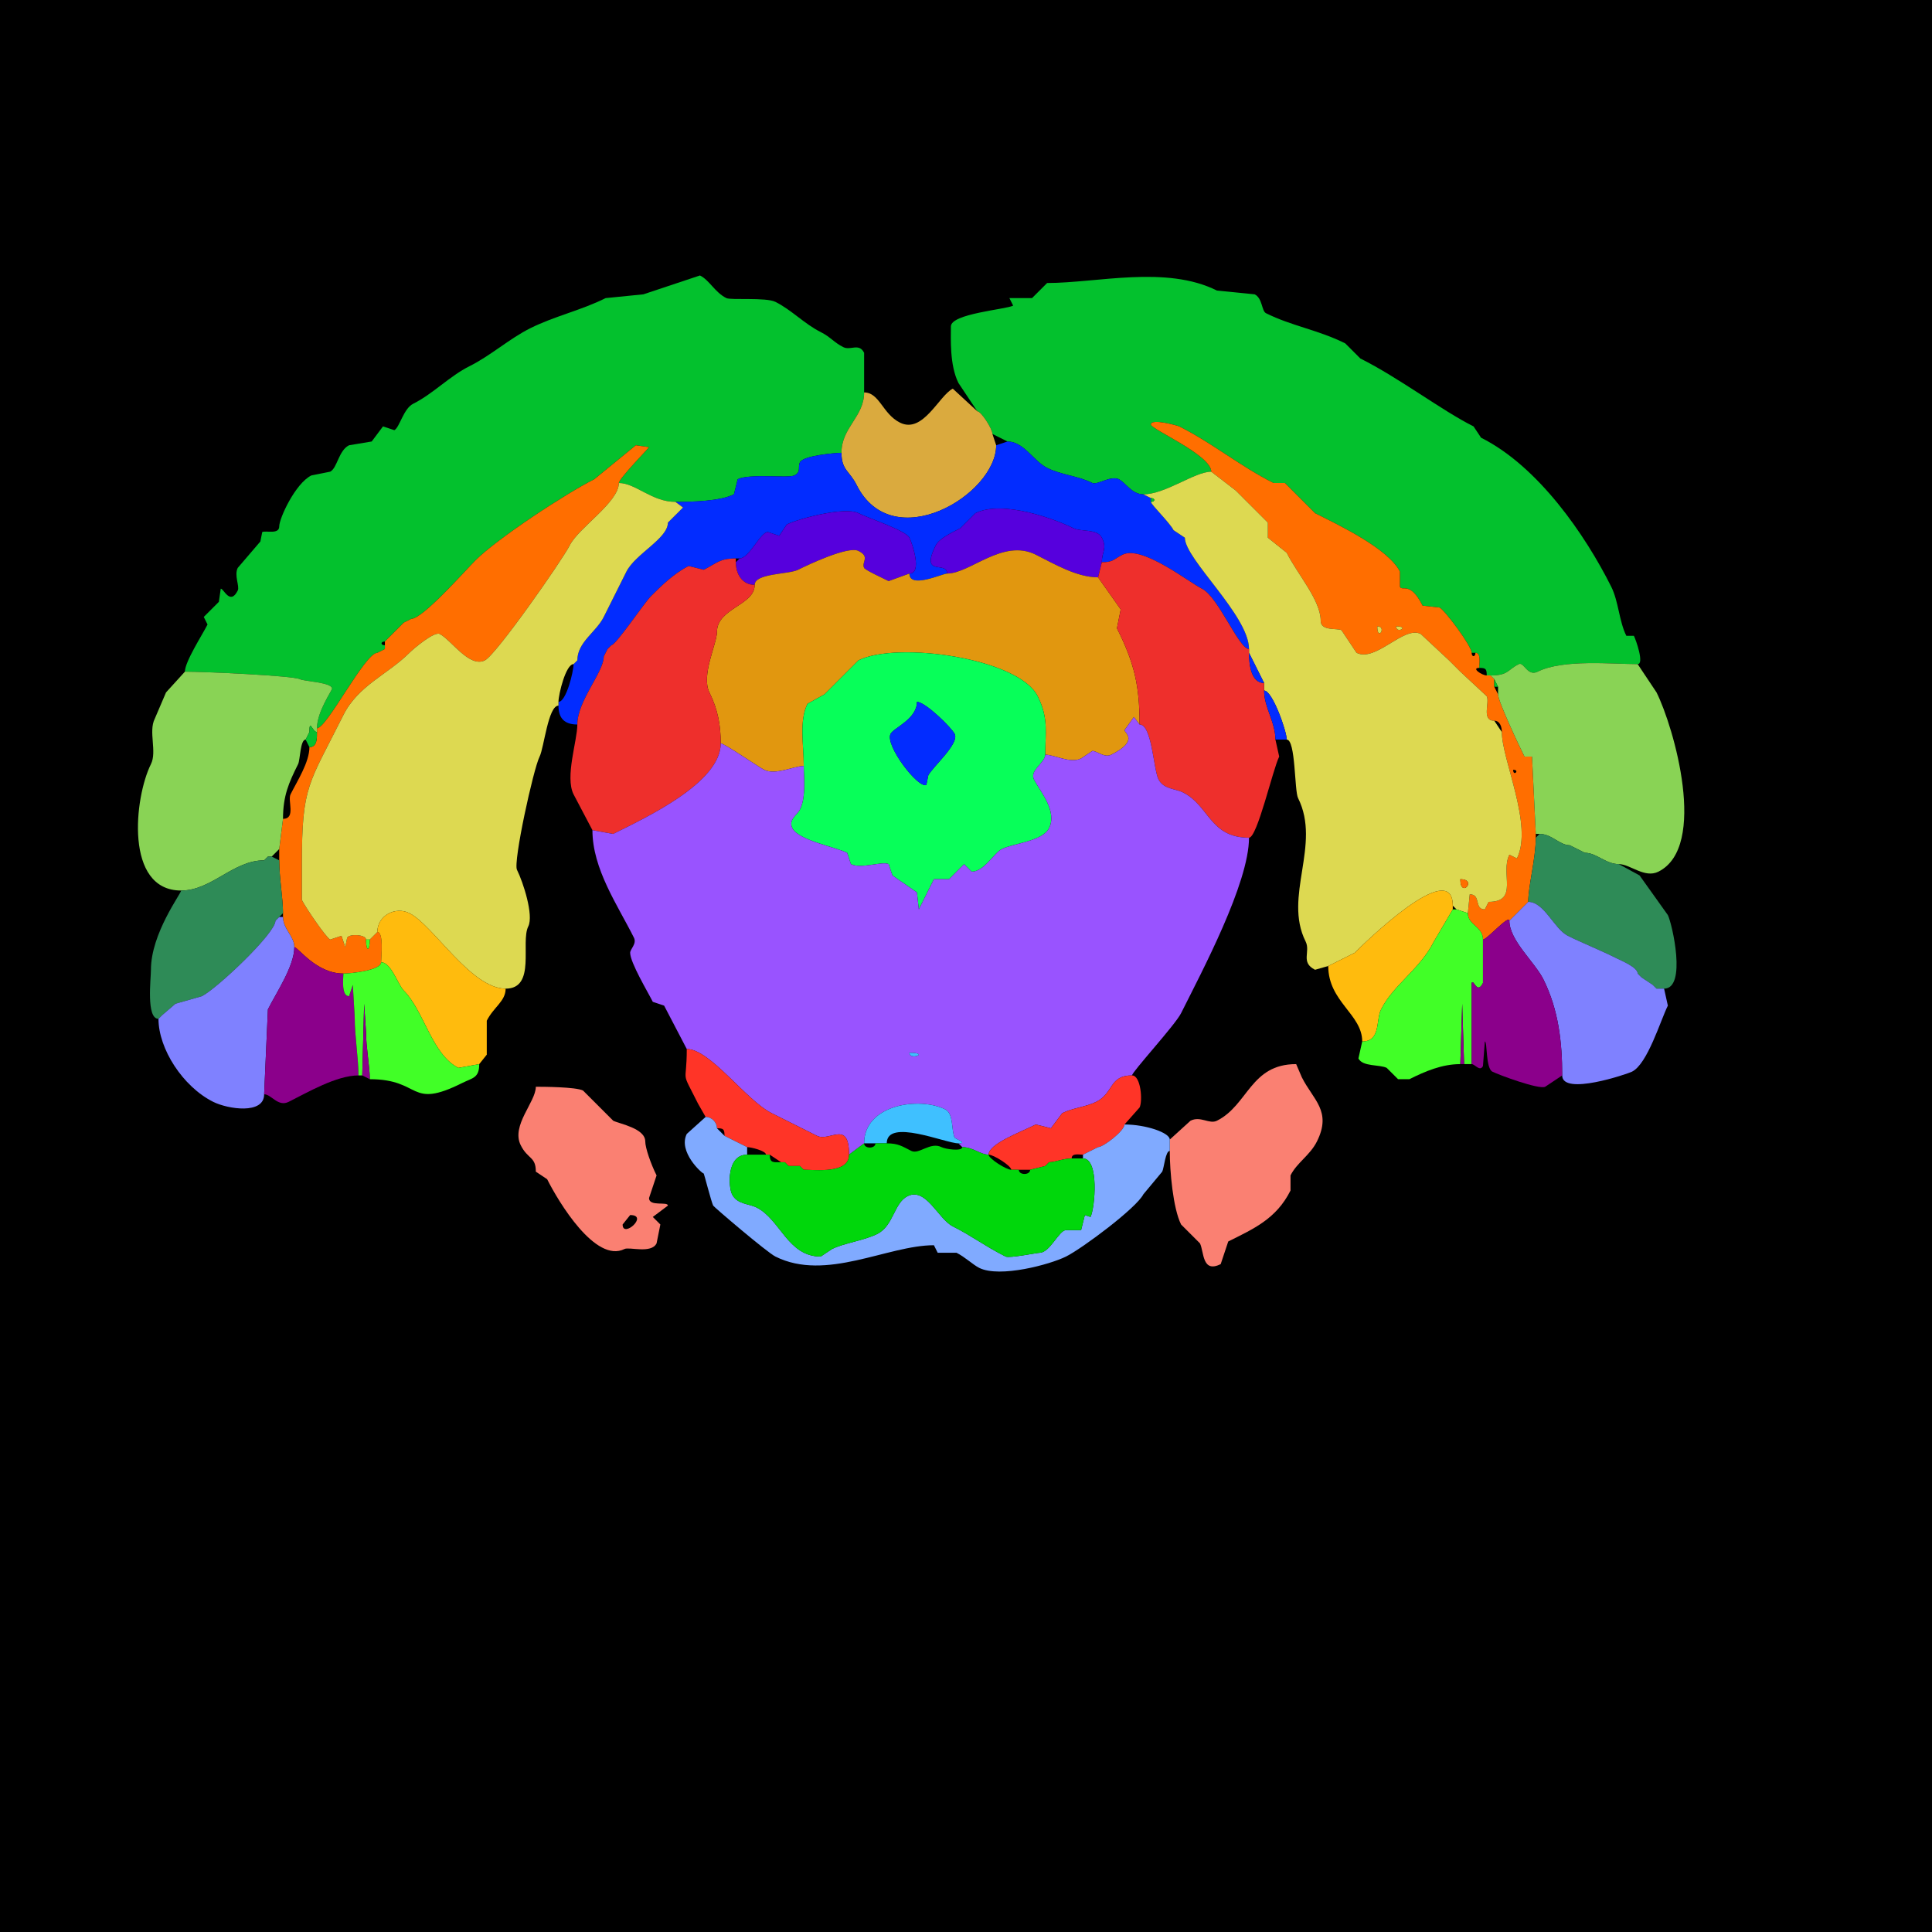 <?xml version="1.0" encoding="UTF-8"?>
<svg xmlns="http://www.w3.org/2000/svg" xmlns:xlink="http://www.w3.org/1999/xlink" width="430px" height="430px" viewBox="0 0 430 430" version="1.1">
<g id="surface1">
<rect x="0" y="0" width="430" height="430" style="fill:rgb(0%,0%,0%);fill-opacity:1;stroke:none;"/>
<path style=" stroke:none;fill-rule:nonzero;fill:rgb(1.176%,75.686%,17.647%);fill-opacity:1;" d="M 41.152 149.492 C 45.309 149.492 65.141 150.359 66.766 151.172 C 67.73 151.652 73.906 151.867 73.906 153.273 C 73.906 153.664 70.547 158.398 70.547 162.09 C 72.762 162.09 81.238 145.293 83.984 145.293 C 83.984 145.293 85.664 144.453 85.664 144.453 C 85.664 144.453 85.664 143.613 85.664 143.613 C 84.668 143.613 84.668 142.773 85.664 142.773 C 85.664 142.773 86.504 141.934 86.504 141.934 C 86.504 141.934 89.863 138.574 89.863 138.574 C 89.863 138.574 91.543 137.734 91.543 137.734 C 94.09 137.734 103.469 127.066 105.82 124.719 C 110.727 119.812 125.949 109.824 132.273 106.66 C 132.273 106.66 141.516 99.102 141.516 99.102 C 141.516 99.102 144.453 99.523 144.453 99.523 C 144.453 99.668 137.734 106.535 137.734 107.5 C 141.445 107.5 145.074 111.699 150.332 111.699 C 153.926 111.699 160.227 111.582 163.352 110.02 C 163.352 110.02 164.188 106.66 164.188 106.66 C 166.816 105.348 175.477 106.477 176.789 105.82 C 178.398 105.016 177.492 103.988 178.047 102.883 C 178.785 101.402 185.93 100.781 187.285 100.781 C 187.285 95.117 192.324 92.785 192.324 87.344 C 192.324 85.992 192.332 78.539 192.324 78.523 C 191.188 76.254 189.312 78.07 187.703 77.266 C 185.605 76.215 184.836 74.992 182.664 73.906 C 179.027 72.086 176.18 68.984 172.586 67.188 C 170.477 66.133 162.652 66.84 161.672 66.348 C 159.082 65.055 157.941 62.383 155.789 61.309 C 155.789 61.309 143.195 65.508 143.195 65.508 C 143.195 65.508 134.797 66.348 134.797 66.348 C 129.352 69.07 123.402 70.363 118 73.066 C 113.383 75.375 109.262 79.113 104.562 81.465 C 99.996 83.746 96.426 87.633 91.961 89.863 C 89.789 90.949 88.938 95.156 87.766 95.742 C 87.766 95.742 85.242 94.902 85.242 94.902 C 85.242 94.902 82.727 98.262 82.727 98.262 C 82.727 98.262 77.688 99.102 77.688 99.102 C 75.344 100.273 75.074 104.188 73.484 104.98 C 73.484 104.98 69.289 105.82 69.289 105.82 C 65.723 107.602 62.148 115.355 62.148 117.156 C 62.148 119.031 59.16 118.023 58.367 118.418 C 58.367 118.418 57.949 120.516 57.949 120.516 C 57.949 120.516 52.91 126.398 52.91 126.398 C 52.07 128.078 53.383 130.488 52.91 131.438 C 51.219 134.816 49.805 131.016 49.133 131.016 C 49.133 131.016 48.711 133.953 48.711 133.953 C 48.711 133.953 45.352 137.312 45.352 137.312 C 45.352 137.312 46.191 138.992 46.191 138.992 C 45.09 141.195 41.152 147.258 41.152 149.492 Z M 41.152 149.492 "/>
<path style=" stroke:none;fill-rule:nonzero;fill:rgb(1.176%,75.686%,17.647%);fill-opacity:1;" d="M 330.898 150.332 L 331.738 150.332 C 335.75 150.332 335.441 149.109 338.039 147.812 C 339.164 147.25 339.945 150.637 342.234 149.492 C 347.887 146.668 358.891 147.812 364.492 147.812 C 365.988 147.812 364.141 142.488 363.652 141.516 C 363.652 141.516 361.973 141.516 361.973 141.516 C 360.344 138.258 360.25 133.871 358.613 130.594 C 352.824 119.02 342.328 103.766 329.641 97.422 C 329.641 97.422 327.961 94.902 327.961 94.902 C 320.918 91.383 311.367 84.086 302.766 79.785 C 302.766 79.785 299.406 76.426 299.406 76.426 C 293.398 73.422 287.473 72.559 281.766 69.707 C 280.77 69.207 281.02 66.395 279.25 65.508 C 279.25 65.508 270.852 64.668 270.852 64.668 C 259.508 58.996 244.168 62.988 233.055 62.988 C 233.055 62.988 229.695 66.348 229.695 66.348 C 229.695 66.348 224.656 66.348 224.656 66.348 C 224.656 66.348 225.5 68.027 225.5 68.027 C 223.789 68.883 211.641 69.809 211.641 72.648 C 211.641 75.324 211.324 81.25 213.32 85.242 C 213.32 85.242 217.52 91.543 217.52 91.543 C 218.383 91.543 220.879 95.461 220.879 96.582 C 220.879 96.582 224.238 98.262 224.238 98.262 C 227.859 98.262 230.027 102.625 233.055 104.141 C 236.152 105.688 239.961 105.914 243.133 107.5 C 244.152 108.012 247.246 105.777 249.016 106.66 C 250.523 107.414 251.902 110.02 254.473 110.02 C 259.367 110.02 265.895 104.98 269.59 104.98 C 269.59 101.266 256.152 95.531 256.152 94.484 C 256.152 93.043 262.109 94.73 262.453 94.902 C 269.699 98.527 276.156 103.855 283.445 107.5 C 283.445 107.5 285.969 107.5 285.969 107.5 C 285.969 107.5 292.688 114.219 292.688 114.219 C 297.816 116.785 309.016 122.105 311.582 127.234 C 311.582 127.234 311.582 130.594 311.582 130.594 C 312.137 131.707 313.859 129.273 316.621 134.797 C 316.621 134.797 320.398 135.215 320.398 135.215 C 321.586 135.809 327.539 143.781 327.539 145.293 C 327.539 145.293 328.379 145.293 328.379 145.293 C 329.703 145.293 329.219 147.691 329.219 148.652 C 330.688 148.652 330.898 148.863 330.898 150.332 Z M 330.898 150.332 "/>
<path style=" stroke:none;fill-rule:nonzero;fill:rgb(85.49%,66.667%,24.314%);fill-opacity:1;" d="M 221.719 99.102 C 221.719 110.121 198.656 123.941 190.645 107.922 C 189.09 104.812 187.285 104.652 187.285 100.781 C 187.285 95.117 192.324 92.785 192.324 87.344 C 195.75 87.344 196.414 92.117 200.305 94.062 C 205.426 96.625 209 88.035 212.062 86.504 C 212.062 86.504 217.52 91.543 217.52 91.543 C 218.383 91.543 220.879 95.461 220.879 96.582 C 220.879 96.582 221.719 99.102 221.719 99.102 Z M 221.719 99.102 "/>
<path style=" stroke:none;fill-rule:evenodd;fill:rgb(100%,43.137%,0%);fill-opacity:1;" d="M 336.777 171.328 C 336.777 172.949 338.398 171.328 336.777 171.328 M 310.742 139.414 C 310.742 141.172 313.887 139.414 310.742 139.414 M 306.543 139.414 C 306.543 142.887 308.734 139.414 306.543 139.414 M 335.938 204.922 C 335.938 203.445 330.922 209.121 330.059 209.121 C 330.059 206.176 326.699 205.906 326.699 203.242 C 326.699 203.242 327.117 199.043 327.117 199.043 C 329.73 199.043 328 202.402 330.477 202.402 C 330.477 202.402 331.32 200.723 331.32 200.723 C 338.133 200.723 333.852 194.395 335.938 190.227 C 335.938 190.227 337.617 191.062 337.617 191.062 C 341.285 183.73 334.258 169.094 334.258 162.93 C 334.258 161.891 333.902 160.41 332.578 160.41 C 329.66 160.41 331.602 156.359 330.898 154.953 C 330.898 154.953 325.02 149.492 325.02 149.492 C 325.02 149.492 322.5 146.973 322.5 146.973 C 322.5 146.973 316.203 141.094 316.203 141.094 C 312.418 139.203 306.223 147.441 301.922 145.293 C 301.922 145.293 298.562 140.254 298.562 140.254 C 297.559 139.75 293.945 140.512 293.945 138.156 C 293.945 133.602 288.754 127.773 286.387 123.039 C 286.387 123.039 282.188 119.68 282.188 119.68 C 282.188 119.68 282.188 116.32 282.188 116.32 C 282.188 116.32 275.047 109.18 275.047 109.18 C 275.047 109.18 269.59 104.98 269.59 104.98 C 269.59 101.266 256.152 95.531 256.152 94.484 C 256.152 93.043 262.109 94.73 262.453 94.902 C 269.699 98.527 276.156 103.855 283.445 107.5 C 283.445 107.5 285.969 107.5 285.969 107.5 C 285.969 107.5 292.688 114.219 292.688 114.219 C 297.816 116.785 309.016 122.105 311.582 127.234 C 311.582 127.234 311.582 130.594 311.582 130.594 C 312.137 131.707 313.859 129.273 316.621 134.797 C 316.621 134.797 320.398 135.215 320.398 135.215 C 321.586 135.809 327.539 143.781 327.539 145.293 C 327.539 146.289 328.379 146.289 328.379 145.293 C 329.703 145.293 329.219 147.691 329.219 148.652 C 327.367 148.652 329.844 150.332 330.898 150.332 C 330.898 150.332 331.738 150.332 331.738 150.332 C 331.738 150.332 332.578 151.172 332.578 151.172 C 332.578 151.172 332.578 152.852 332.578 152.852 C 332.578 152.852 333.418 154.531 333.418 154.531 C 333.418 156.145 338.277 166.352 339.297 168.391 C 339.297 168.391 340.977 168.391 340.977 168.391 C 340.977 168.391 341.816 185.605 341.816 185.605 C 341.816 185.605 341.816 186.445 341.816 186.445 C 341.816 191.062 340.137 197.191 340.137 200.723 C 340.137 200.723 335.938 204.922 335.938 204.922 Z M 335.938 204.922 "/>
<path style=" stroke:none;fill-rule:nonzero;fill:rgb(0.784%,17.255%,100%);fill-opacity:1;" d="M 124.297 157.051 C 124.297 159.891 125.656 161.25 128.496 161.25 C 128.496 155.977 134.375 149.609 134.375 146.133 C 134.375 146.133 135.215 144.453 135.215 144.453 C 135.215 144.453 136.055 143.613 136.055 143.613 C 137.059 143.613 143.367 134.199 144.875 132.695 C 147.102 130.465 150.02 127.602 153.273 125.977 C 153.273 125.977 156.633 126.816 156.633 126.816 C 159.582 125.34 160.105 124.297 163.77 124.297 C 163.77 124.297 164.609 124.297 164.609 124.297 C 166.742 124.297 169.242 118.418 170.906 118.418 C 170.906 118.418 173.43 119.258 173.43 119.258 C 173.43 119.258 175.109 116.738 175.109 116.738 C 177.672 115.457 188.004 112.688 191.062 114.219 C 193.383 115.379 201.594 118.059 202.402 119.68 C 203.062 121 205.305 127.656 202.402 127.656 C 202.402 131.141 209.762 127.656 210.801 127.656 C 210.801 124.73 204.695 128.531 208.281 121.359 C 209.062 119.797 212.227 118.336 213.742 117.578 C 213.742 117.578 217.102 114.219 217.102 114.219 C 223.207 111.164 235.07 115.645 238.938 117.578 C 240.578 118.398 244.215 117.641 245.234 119.68 C 246.465 122.137 245.234 122.719 245.234 125.137 C 247.809 125.137 247.77 124.5 249.852 123.457 C 254.164 121.301 264.527 129.535 267.492 131.016 C 271.215 132.879 275.715 144.453 277.988 144.453 C 277.988 137 263.711 124.469 263.711 119.68 C 263.711 119.68 261.191 118 261.191 118 C 260.363 116.344 256.152 112.273 256.152 111.699 C 256.152 111.699 256.152 110.859 256.152 110.859 C 256.152 110.859 254.473 110.02 254.473 110.02 C 251.902 110.02 250.523 107.414 249.016 106.66 C 247.246 105.777 244.152 108.012 243.133 107.5 C 239.961 105.914 236.152 105.688 233.055 104.141 C 230.027 102.625 227.859 98.262 224.238 98.262 C 224.238 98.262 221.719 99.102 221.719 99.102 C 221.719 110.121 198.656 123.941 190.645 107.922 C 189.09 104.812 187.285 104.652 187.285 100.781 C 185.93 100.781 178.785 101.402 178.047 102.883 C 177.492 103.988 178.398 105.016 176.789 105.82 C 175.477 106.477 166.816 105.348 164.188 106.66 C 164.188 106.66 163.352 110.02 163.352 110.02 C 160.227 111.582 153.926 111.699 150.332 111.699 C 150.332 111.699 152.012 112.961 152.012 112.961 C 152.012 112.961 148.652 116.32 148.652 116.32 C 148.652 119.883 141.402 123.262 139.414 127.234 C 139.414 127.234 134.375 137.312 134.375 137.312 C 132.676 140.711 128.496 142.906 128.496 146.973 C 128.496 146.973 127.656 147.812 127.656 147.812 C 127.656 149.445 126.031 156.211 124.297 156.211 C 124.297 156.211 124.297 157.051 124.297 157.051 Z M 124.297 157.051 "/>
<path style=" stroke:none;fill-rule:nonzero;fill:rgb(100%,43.137%,0%);fill-opacity:1;" d="M 84.824 214.16 C 84.824 215.973 78.043 216.68 76.426 216.68 C 70.363 216.68 66.348 210.801 65.508 210.801 C 65.508 208.371 62.988 206.785 62.988 204.082 C 62.988 204.082 62.988 203.242 62.988 203.242 C 62.988 199.926 62.148 195.355 62.148 191.484 C 62.148 191.484 62.148 188.965 62.148 188.965 C 62.148 188.965 62.988 182.246 62.988 182.246 C 65.906 182.246 63.965 178.195 64.668 176.789 C 66.125 173.875 68.867 169.648 68.867 166.289 C 70.637 166.289 70.547 164.16 70.547 162.93 C 70.547 162.93 70.547 162.09 70.547 162.09 C 72.762 162.09 81.238 145.293 83.984 145.293 C 83.984 145.293 85.664 144.453 85.664 144.453 C 85.664 144.453 85.664 143.613 85.664 143.613 C 85.664 143.613 85.664 142.773 85.664 142.773 C 85.664 142.773 86.504 141.934 86.504 141.934 C 86.504 141.934 89.863 138.574 89.863 138.574 C 89.863 138.574 91.543 137.734 91.543 137.734 C 94.09 137.734 103.469 127.066 105.82 124.719 C 110.727 119.812 125.949 109.824 132.273 106.66 C 132.273 106.66 141.516 99.102 141.516 99.102 C 141.516 99.102 144.453 99.523 144.453 99.523 C 144.453 99.668 137.734 106.535 137.734 107.5 C 137.734 111.781 128.758 117.473 126.816 121.359 C 125.234 124.523 110.461 145.703 107.922 146.973 C 104.445 148.711 100.398 142.371 97.844 141.094 C 96.652 140.5 92.066 144.352 91.125 145.293 C 86.301 150.117 79.73 152.539 76.426 159.148 C 68.637 174.727 67.188 174.773 67.188 192.324 C 67.188 192.324 67.188 200.305 67.188 200.305 C 68.113 202.152 72.602 208.68 73.484 209.121 C 73.484 209.121 76.008 208.281 76.008 208.281 C 76.008 208.281 76.844 210.801 76.844 210.801 C 76.844 210.801 77.266 208.703 77.266 208.703 C 77.723 207.789 81.465 207.969 81.465 209.121 C 81.465 211.848 82.305 211.848 82.305 209.121 C 82.305 209.121 83.984 207.441 83.984 207.441 C 85.441 207.441 84.824 212.91 84.824 214.16 Z M 84.824 214.16 "/>
<path style=" stroke:none;fill-rule:evenodd;fill:rgb(86.667%,85.098%,31.765%);fill-opacity:1;" d="M 325.02 195.684 C 325.02 200.105 328.93 195.684 325.02 195.684 M 324.18 202.402 L 326.699 203.242 C 326.699 203.242 327.117 199.043 327.117 199.043 C 329.73 199.043 328 202.402 330.477 202.402 C 330.477 202.402 331.32 200.723 331.32 200.723 C 338.133 200.723 333.852 194.395 335.938 190.227 C 335.938 190.227 337.617 191.062 337.617 191.062 C 341.285 183.73 334.258 169.094 334.258 162.93 C 334.258 162.93 332.578 160.41 332.578 160.41 C 329.66 160.41 331.602 156.359 330.898 154.953 C 330.898 154.953 325.02 149.492 325.02 149.492 C 325.02 149.492 322.5 146.973 322.5 146.973 C 322.5 146.973 316.203 141.094 316.203 141.094 C 312.418 139.203 306.223 147.441 301.922 145.293 C 301.922 145.293 298.562 140.254 298.562 140.254 C 297.559 139.75 293.945 140.512 293.945 138.156 C 293.945 133.602 288.754 127.773 286.387 123.039 C 286.387 123.039 282.188 119.68 282.188 119.68 C 282.188 119.68 282.188 116.32 282.188 116.32 C 282.188 116.32 275.047 109.18 275.047 109.18 C 275.047 109.18 269.59 104.98 269.59 104.98 C 265.895 104.98 259.367 110.02 254.473 110.02 C 254.473 110.02 256.152 110.859 256.152 110.859 C 257.148 110.859 257.148 111.699 256.152 111.699 C 256.152 112.273 260.363 116.344 261.191 118 C 261.191 118 263.711 119.68 263.711 119.68 C 263.711 124.469 277.988 137 277.988 144.453 C 277.988 144.453 277.988 145.293 277.988 145.293 C 277.988 145.293 281.348 152.012 281.348 152.012 C 281.348 152.012 281.348 153.691 281.348 153.691 C 283.219 153.691 286.387 162.785 286.387 164.609 C 288.387 164.609 288.078 175.973 288.906 177.625 C 294.125 188.062 285.562 199.492 290.586 209.539 C 291.738 211.844 289.375 214.184 292.688 215.84 C 292.688 215.84 295.625 215 295.625 215 C 295.625 215 301.504 212.062 301.504 212.062 C 303.281 210.285 323.34 190.512 323.34 201.562 C 323.34 201.562 324.18 202.402 324.18 202.402 Z M 324.18 202.402 "/>
<path style=" stroke:none;fill-rule:nonzero;fill:rgb(86.667%,85.098%,31.765%);fill-opacity:1;" d="M 81.465 209.121 L 82.305 209.121 C 82.305 209.121 83.984 207.441 83.984 207.441 C 83.984 203.762 88.008 201.684 91.125 203.242 C 96.438 205.898 104.793 220.039 112.539 220.039 C 119.383 220.039 115.801 209.738 117.578 206.18 C 118.812 203.715 116.457 196.383 115.059 193.586 C 114.188 191.844 118.695 171.195 120.098 168.391 C 121.086 166.414 122.004 157.051 124.297 157.051 C 124.297 157.051 124.297 156.211 124.297 156.211 C 124.297 154.578 125.922 147.812 127.656 147.812 C 127.656 147.812 128.496 146.973 128.496 146.973 C 128.496 142.906 132.676 140.711 134.375 137.312 C 134.375 137.312 139.414 127.234 139.414 127.234 C 141.402 123.262 148.652 119.883 148.652 116.32 C 148.652 116.32 152.012 112.961 152.012 112.961 C 152.012 112.961 150.332 111.699 150.332 111.699 C 145.074 111.699 141.445 107.5 137.734 107.5 C 137.734 111.781 128.758 117.473 126.816 121.359 C 125.234 124.523 110.461 145.703 107.922 146.973 C 104.445 148.711 100.398 142.371 97.844 141.094 C 96.652 140.5 92.066 144.352 91.125 145.293 C 86.301 150.117 79.73 152.539 76.426 159.148 C 68.637 174.727 67.188 174.773 67.188 192.324 C 67.188 192.324 67.188 200.305 67.188 200.305 C 68.113 202.152 72.602 208.68 73.484 209.121 C 73.484 209.121 76.008 208.281 76.008 208.281 C 76.008 208.281 76.844 210.801 76.844 210.801 C 76.844 210.801 77.266 208.703 77.266 208.703 C 77.723 207.789 81.465 207.969 81.465 209.121 Z M 81.465 209.121 "/>
<path style=" stroke:none;fill-rule:nonzero;fill:rgb(1.176%,75.686%,17.647%);fill-opacity:1;" d="M 256.152 110.859 C 257.148 110.859 257.148 111.699 256.152 111.699 C 256.152 111.699 256.152 110.859 256.152 110.859 Z M 256.152 110.859 "/>
<path style=" stroke:none;fill-rule:nonzero;fill:rgb(33.725%,0%,86.667%);fill-opacity:1;" d="M 202.402 127.656 L 197.781 129.336 C 196.645 128.766 192.574 126.895 192.324 126.398 C 191.664 125.082 193.762 123.965 191.062 122.617 C 188.762 121.465 179.746 125.758 177.625 126.816 C 175.539 127.859 167.969 127.57 167.969 130.176 C 165.18 130.176 163.77 127.734 163.77 125.137 C 163.77 125.137 164.609 124.297 164.609 124.297 C 166.742 124.297 169.242 118.418 170.906 118.418 C 170.906 118.418 173.43 119.258 173.43 119.258 C 173.43 119.258 175.109 116.738 175.109 116.738 C 177.672 115.457 188.004 112.688 191.062 114.219 C 193.383 115.379 201.594 118.059 202.402 119.68 C 203.062 121 205.305 127.656 202.402 127.656 Z M 202.402 127.656 "/>
<path style=" stroke:none;fill-rule:nonzero;fill:rgb(33.725%,0%,86.667%);fill-opacity:1;" d="M 210.801 127.656 C 215.941 127.656 223.199 119.789 230.539 123.457 C 234.562 125.469 239.617 128.496 244.395 128.496 C 244.395 128.496 245.234 125.137 245.234 125.137 C 245.234 122.719 246.465 122.137 245.234 119.68 C 244.215 117.641 240.578 118.398 238.938 117.578 C 235.07 115.645 223.207 111.164 217.102 114.219 C 217.102 114.219 213.742 117.578 213.742 117.578 C 212.227 118.336 209.062 119.797 208.281 121.359 C 204.695 128.531 210.801 124.73 210.801 127.656 Z M 210.801 127.656 "/>
<path style=" stroke:none;fill-rule:nonzero;fill:rgb(88.235%,59.216%,5.882%);fill-opacity:1;" d="M 232.637 167.969 C 232.637 163.203 233.445 159.93 230.957 154.953 C 226.711 146.461 199.664 142.672 191.062 146.973 L 183.508 154.531 L 179.727 156.633 C 177.832 160.418 178.887 165.727 178.887 170.488 C 176.688 170.488 172.613 172.602 170.07 171.328 C 168.754 170.672 161.238 165.449 160.41 165.449 C 160.41 161.566 159.824 157.98 157.891 154.109 C 155.992 150.316 159.57 143.246 159.57 140.672 C 159.57 135.336 167.969 134.754 167.969 130.176 C 167.969 127.57 175.539 127.859 177.625 126.816 C 179.746 125.758 188.762 121.465 191.062 122.617 C 193.762 123.965 191.664 125.082 192.324 126.398 C 192.574 126.895 196.645 128.766 197.781 129.336 C 197.781 129.336 202.402 127.656 202.402 127.656 C 202.402 131.141 209.762 127.656 210.801 127.656 C 215.941 127.656 223.199 119.789 230.539 123.457 C 234.562 125.469 239.617 128.496 244.395 128.496 C 244.395 128.496 249.434 135.633 249.434 135.633 C 249.434 135.633 248.594 139.836 248.594 139.836 C 252.484 147.613 253.633 152.59 253.633 161.25 C 253.633 161.25 252.375 159.57 252.375 159.57 C 252.375 159.57 250.273 162.508 250.273 162.508 C 250.273 163.078 253.613 164.828 247.336 167.969 C 245.801 168.734 244.129 167.129 243.133 167.129 C 243.133 167.129 240.617 168.809 240.617 168.809 C 238.246 169.992 234.672 167.969 232.637 167.969 Z M 232.637 167.969 "/>
<path style=" stroke:none;fill-rule:nonzero;fill:rgb(93.333%,18.431%,17.255%);fill-opacity:1;" d="M 283.867 164.609 L 284.707 168.391 C 283.266 171.273 279.836 186.445 277.988 186.445 C 269.266 186.445 269.129 179.285 263.289 176.367 C 261.551 175.496 258.961 175.68 257.832 173.43 C 256.715 171.191 256.398 161.25 253.633 161.25 C 253.633 152.59 252.484 147.613 248.594 139.836 C 248.594 139.836 249.434 135.633 249.434 135.633 C 249.434 135.633 244.395 128.496 244.395 128.496 C 244.395 128.496 245.234 125.137 245.234 125.137 C 247.809 125.137 247.77 124.5 249.852 123.457 C 254.164 121.301 264.527 129.535 267.492 131.016 C 271.215 132.879 275.715 144.453 277.988 144.453 C 277.988 144.453 277.988 145.293 277.988 145.293 C 277.988 147.715 278.379 152.012 281.348 152.012 C 281.348 152.012 281.348 153.691 281.348 153.691 C 281.348 157.465 283.867 160.66 283.867 164.609 Z M 283.867 164.609 "/>
<path style=" stroke:none;fill-rule:nonzero;fill:rgb(93.333%,18.431%,17.255%);fill-opacity:1;" d="M 160.41 165.449 C 160.41 174.254 143.66 182.012 136.477 185.605 L 131.855 184.766 C 131.855 184.766 127.656 176.789 127.656 176.789 C 125.707 172.887 128.496 164.883 128.496 161.25 C 128.496 155.977 134.375 149.609 134.375 146.133 C 134.375 146.133 135.215 144.453 135.215 144.453 C 135.215 144.453 136.055 143.613 136.055 143.613 C 137.059 143.613 143.367 134.199 144.875 132.695 C 147.102 130.465 150.02 127.602 153.273 125.977 C 153.273 125.977 156.633 126.816 156.633 126.816 C 159.582 125.34 160.105 124.297 163.77 124.297 C 163.77 124.297 163.77 125.137 163.77 125.137 C 163.77 127.734 165.18 130.176 167.969 130.176 C 167.969 134.754 159.57 135.336 159.57 140.672 C 159.57 143.246 155.992 150.316 157.891 154.109 C 159.824 157.98 160.41 161.566 160.41 165.449 Z M 160.41 165.449 "/>
<path style=" stroke:none;fill-rule:nonzero;fill:rgb(86.667%,85.098%,31.765%);fill-opacity:1;" d="M 306.543 139.414 C 306.543 142.887 308.734 139.414 306.543 139.414 Z M 306.543 139.414 "/>
<path style=" stroke:none;fill-rule:nonzero;fill:rgb(86.667%,85.098%,31.765%);fill-opacity:1;" d="M 310.742 139.414 C 310.742 141.172 313.887 139.414 310.742 139.414 Z M 310.742 139.414 "/>
<path style=" stroke:none;fill-rule:evenodd;fill:rgb(2.745%,100%,34.902%);fill-opacity:1;" d="M 204.082 156.211 C 204.082 160.074 198.887 161.98 198.203 163.352 C 196.941 165.875 204.363 175.598 206.18 174.688 L 206.602 172.586 C 207.535 170.719 213.566 165.52 212.48 163.352 C 211.777 161.945 205.957 156.211 204.082 156.211 M 232.637 167.969 C 232.637 169.738 229.125 171.441 230.117 173.43 C 231.484 176.156 235.391 180.516 233.477 184.344 C 232.023 187.25 225.492 187.707 222.977 188.965 C 221.219 189.844 219.047 194.004 216.258 194.004 L 214.578 192.324 L 211.219 195.684 L 207.859 195.684 L 204.5 202.402 L 204.082 198.625 L 198.625 194.844 L 197.781 192.324 C 196.355 191.609 191.664 193.465 189.383 192.324 L 188.547 189.805 C 186 188.531 177.707 187.027 176.367 184.344 C 175.406 182.426 177.398 181.445 178.047 180.148 C 179.445 177.355 178.887 172.863 178.887 170.488 C 178.887 165.727 177.832 160.418 179.727 156.633 C 179.727 156.633 183.508 154.531 183.508 154.531 C 183.508 154.531 191.062 146.973 191.062 146.973 C 199.664 142.672 226.711 146.461 230.957 154.953 C 233.445 159.93 232.637 163.203 232.637 167.969 Z M 232.637 167.969 "/>
<path style=" stroke:none;fill-rule:nonzero;fill:rgb(0.784%,17.255%,100%);fill-opacity:1;" d="M 277.988 145.293 L 281.348 152.012 C 278.379 152.012 277.988 147.715 277.988 145.293 Z M 277.988 145.293 "/>
<path style=" stroke:none;fill-rule:nonzero;fill:rgb(53.725%,82.745%,33.333%);fill-opacity:1;" d="M 352.734 189.805 C 355.324 189.805 357.391 192.324 360.293 192.324 C 362.836 192.324 366.023 195.547 369.109 194.004 C 380.188 188.465 372.555 161.836 368.691 154.109 C 368.691 154.109 364.492 147.812 364.492 147.812 C 358.891 147.812 347.887 146.668 342.234 149.492 C 339.945 150.637 339.164 147.25 338.039 147.812 C 335.441 149.109 335.75 150.332 331.738 150.332 C 331.738 150.332 332.578 151.172 332.578 151.172 C 332.578 151.172 333.418 152.852 333.418 152.852 C 333.418 152.852 333.418 154.531 333.418 154.531 C 333.418 156.145 338.277 166.352 339.297 168.391 C 339.297 168.391 340.977 168.391 340.977 168.391 C 340.977 168.391 341.816 185.605 341.816 185.605 C 341.816 185.605 342.656 185.605 342.656 185.605 C 345.375 185.605 347.109 188.125 349.375 188.125 C 349.375 188.125 352.734 189.805 352.734 189.805 Z M 352.734 189.805 "/>
<path style=" stroke:none;fill-rule:nonzero;fill:rgb(53.725%,82.745%,33.333%);fill-opacity:1;" d="M 58.789 191.484 C 51.844 191.484 47.148 198.203 40.312 198.203 C 27.66 198.203 29.898 177.461 33.594 170.07 C 34.98 167.297 33.012 162.836 34.434 159.992 C 34.434 159.992 36.953 154.109 36.953 154.109 C 36.953 154.109 41.152 149.492 41.152 149.492 C 45.309 149.492 65.141 150.359 66.766 151.172 C 67.73 151.652 73.906 151.867 73.906 153.273 C 73.906 153.664 70.547 158.398 70.547 162.09 C 70.547 162.09 70.547 162.93 70.547 162.93 C 69.539 162.93 68.867 159.785 68.867 162.93 C 68.867 162.93 68.027 164.609 68.027 164.609 C 66.805 164.609 66.824 169.117 66.348 170.07 C 64.262 174.242 62.988 177.129 62.988 182.246 C 62.988 182.246 62.148 188.965 62.148 188.965 C 62.148 188.965 60.469 190.645 60.469 190.645 C 60.469 190.645 59.629 190.645 59.629 190.645 C 59.629 190.645 58.789 191.484 58.789 191.484 Z M 58.789 191.484 "/>
<path style=" stroke:none;fill-rule:nonzero;fill:rgb(1.176%,75.686%,17.647%);fill-opacity:1;" d="M 332.578 152.852 L 333.418 152.852 C 333.418 152.852 332.578 151.172 332.578 151.172 C 332.578 151.172 332.578 152.852 332.578 152.852 Z M 332.578 152.852 "/>
<path style=" stroke:none;fill-rule:nonzero;fill:rgb(0.784%,17.255%,100%);fill-opacity:1;" d="M 283.867 164.609 L 286.387 164.609 C 286.387 162.785 283.219 153.691 281.348 153.691 C 281.348 157.465 283.867 160.66 283.867 164.609 Z M 283.867 164.609 "/>
<path style=" stroke:none;fill-rule:nonzero;fill:rgb(0.784%,17.255%,100%);fill-opacity:1;" d="M 204.082 156.211 C 204.082 160.074 198.887 161.98 198.203 163.352 C 196.941 165.875 204.363 175.598 206.18 174.688 L 206.602 172.586 C 207.535 170.719 213.566 165.52 212.48 163.352 C 211.777 161.945 205.957 156.211 204.082 156.211 Z M 204.082 156.211 "/>
<path style=" stroke:none;fill-rule:evenodd;fill:rgb(60%,32.549%,100%);fill-opacity:1;" d="M 202.402 234.316 C 202.402 236.09 207.078 234.316 202.402 234.316 M 214.16 255.312 C 216.539 255.312 218.227 256.992 220.039 256.992 C 220.039 254.574 227.102 251.992 230.539 250.273 C 230.539 250.273 233.898 251.113 233.898 251.113 C 233.898 251.113 236.414 247.754 236.414 247.754 C 238.742 246.59 241.719 246.363 243.977 245.234 C 247.922 243.262 246.809 239.355 251.953 239.355 C 251.953 238.555 261.547 228.145 262.871 225.5 C 267.473 216.293 277.988 196.578 277.988 186.445 C 269.266 186.445 269.129 179.285 263.289 176.367 C 261.551 175.496 258.961 175.68 257.832 173.43 C 256.715 171.191 256.398 161.25 253.633 161.25 C 253.633 161.25 252.375 159.57 252.375 159.57 C 252.375 159.57 250.273 162.508 250.273 162.508 C 250.273 163.078 253.613 164.828 247.336 167.969 C 245.801 168.734 244.129 167.129 243.133 167.129 C 243.133 167.129 240.617 168.809 240.617 168.809 C 238.246 169.992 234.672 167.969 232.637 167.969 C 232.637 169.738 229.125 171.441 230.117 173.43 C 231.484 176.156 235.391 180.516 233.477 184.344 C 232.023 187.25 225.492 187.707 222.977 188.965 C 221.219 189.844 219.047 194.004 216.258 194.004 C 216.258 194.004 214.578 192.324 214.578 192.324 C 214.578 192.324 211.219 195.684 211.219 195.684 C 211.219 195.684 207.859 195.684 207.859 195.684 C 207.859 195.684 204.5 202.402 204.5 202.402 C 204.5 202.402 204.082 198.625 204.082 198.625 C 204.082 198.625 198.625 194.844 198.625 194.844 C 198.625 194.844 197.781 192.324 197.781 192.324 C 196.355 191.609 191.664 193.465 189.383 192.324 C 189.383 192.324 188.547 189.805 188.547 189.805 C 186 188.531 177.707 187.027 176.367 184.344 C 175.406 182.426 177.398 181.445 178.047 180.148 C 179.445 177.355 178.887 172.863 178.887 170.488 C 176.688 170.488 172.613 172.602 170.07 171.328 C 168.754 170.672 161.238 165.449 160.41 165.449 C 160.41 174.254 143.66 182.012 136.477 185.605 C 136.477 185.605 131.855 184.766 131.855 184.766 C 131.855 193.426 137.453 201.418 141.094 208.703 C 141.773 210.062 140.254 211.223 140.254 212.062 C 140.254 214.234 144.227 220.844 145.293 222.977 C 145.293 222.977 147.812 223.82 147.812 223.82 C 147.812 223.82 152.852 233.477 152.852 233.477 C 158.047 233.477 166.035 244.898 171.75 247.754 C 175.098 249.43 178.418 251.09 181.828 252.793 C 184.66 254.211 188.965 249.133 188.965 256.992 C 188.965 256.992 192.324 254.473 192.324 254.473 C 192.324 245.805 204.641 244.043 210.383 246.914 C 212.305 247.875 211.695 251.641 212.48 253.211 C 212.59 253.434 215.531 254.473 213.32 254.473 C 213.32 254.473 214.16 255.312 214.16 255.312 Z M 214.16 255.312 "/>
<path style=" stroke:none;fill-rule:nonzero;fill:rgb(1.176%,75.686%,17.647%);fill-opacity:1;" d="M 68.027 164.609 L 68.867 166.289 C 70.637 166.289 70.547 164.16 70.547 162.93 C 69.539 162.93 68.867 159.785 68.867 162.93 C 68.867 162.93 68.027 164.609 68.027 164.609 Z M 68.027 164.609 "/>
<path style=" stroke:none;fill-rule:nonzero;fill:rgb(18.039%,54.51%,34.118%);fill-opacity:1;" d="M 368.691 220.039 L 370.371 220.039 C 375.469 220.039 372.176 205.594 371.211 203.664 C 371.211 203.664 364.914 194.844 364.914 194.844 C 364.914 194.844 360.293 192.324 360.293 192.324 C 357.391 192.324 355.324 189.805 352.734 189.805 C 352.734 189.805 349.375 188.125 349.375 188.125 C 347.109 188.125 345.375 185.605 342.656 185.605 C 342.656 185.605 341.816 186.445 341.816 186.445 C 341.816 191.062 340.137 197.191 340.137 200.723 C 343.699 200.723 345.91 206.758 348.953 208.281 C 351.852 209.73 356.18 211.473 359.875 213.32 C 360.918 213.844 364.492 215.301 364.492 216.68 C 364.492 216.68 365.332 217.52 365.332 217.52 C 365.332 217.52 367.852 219.199 367.852 219.199 C 367.852 219.199 368.691 220.039 368.691 220.039 Z M 368.691 220.039 "/>
<path style=" stroke:none;fill-rule:nonzero;fill:rgb(18.039%,54.51%,34.118%);fill-opacity:1;" d="M 36.113 225.918 L 35.273 226.758 C 32.488 226.758 33.594 217.844 33.594 215.84 C 33.594 207.742 40.312 198.898 40.312 198.203 C 47.148 198.203 51.844 191.484 58.789 191.484 C 58.789 191.484 59.629 190.645 59.629 190.645 C 59.629 190.645 60.469 190.645 60.469 190.645 C 60.469 190.645 62.148 191.484 62.148 191.484 C 62.148 195.355 62.988 199.926 62.988 203.242 C 62.988 203.242 62.148 204.082 62.148 204.082 C 62.148 204.082 61.309 204.922 61.309 204.922 C 61.309 207.746 48.207 220.082 44.93 221.719 C 44.93 221.719 39.055 223.398 39.055 223.398 C 39.055 223.398 36.113 225.918 36.113 225.918 Z M 36.113 225.918 "/>
<path style=" stroke:none;fill-rule:nonzero;fill:rgb(100%,43.137%,0%);fill-opacity:1;" d="M 325.02 195.684 C 325.02 200.105 328.93 195.684 325.02 195.684 Z M 325.02 195.684 "/>
<path style=" stroke:none;fill-rule:nonzero;fill:rgb(100%,73.333%,5.098%);fill-opacity:1;" d="M 295.625 215 C 295.625 222.961 303.184 225.727 303.184 231.797 C 307.34 231.797 306.195 227.031 307.383 224.656 C 310.117 219.188 316.051 215.719 319.141 209.539 C 319.141 209.539 323.34 202.402 323.34 202.402 C 323.34 202.402 323.34 201.562 323.34 201.562 C 323.34 190.512 303.281 210.285 301.504 212.062 C 301.504 212.062 295.625 215 295.625 215 Z M 295.625 215 "/>
<path style=" stroke:none;fill-rule:nonzero;fill:rgb(49.804%,50.588%,100%);fill-opacity:1;" d="M 370.371 220.039 L 371.211 223.82 C 369.574 227.086 366.703 236.781 363.234 238.516 C 362.195 239.035 347.695 243.961 347.695 239.355 C 347.695 232.023 346.898 224.746 343.496 217.938 C 341.586 214.121 335.938 209.305 335.938 204.922 C 335.938 204.922 340.137 200.723 340.137 200.723 C 343.699 200.723 345.91 206.758 348.953 208.281 C 351.852 209.73 356.18 211.473 359.875 213.32 C 360.918 213.844 364.492 215.301 364.492 216.68 C 364.492 216.68 365.332 217.52 365.332 217.52 C 365.332 217.52 367.852 219.199 367.852 219.199 C 367.852 219.199 368.691 220.039 368.691 220.039 C 368.691 220.039 370.371 220.039 370.371 220.039 Z M 370.371 220.039 "/>
<path style=" stroke:none;fill-rule:nonzero;fill:rgb(100%,73.333%,5.098%);fill-opacity:1;" d="M 112.539 220.039 C 112.539 222.848 109.855 224.148 108.34 227.18 L 108.34 234.734 L 106.66 236.836 C 106.66 236.836 102.039 237.676 102.039 237.676 C 96.125 234.719 94.383 224.98 89.863 220.461 C 88.586 219.184 87.047 214.16 84.824 214.16 C 84.824 212.91 85.441 207.441 83.984 207.441 C 83.984 203.762 88.008 201.684 91.125 203.242 C 96.438 205.898 104.793 220.039 112.539 220.039 Z M 112.539 220.039 "/>
<path style=" stroke:none;fill-rule:nonzero;fill:rgb(25.49%,100%,15.294%);fill-opacity:1;" d="M 325.859 236.836 L 327.539 236.836 C 327.539 236.836 327.539 218.781 327.539 218.781 C 328.027 217.801 328.707 221.48 330.059 218.781 C 330.059 218.781 330.059 209.121 330.059 209.121 C 330.059 206.176 326.699 205.906 326.699 203.242 C 326.699 203.242 324.18 202.402 324.18 202.402 C 324.18 202.402 323.34 202.402 323.34 202.402 C 323.34 202.402 319.141 209.539 319.141 209.539 C 316.051 215.719 310.117 219.188 307.383 224.656 C 306.195 227.031 307.34 231.797 303.184 231.797 C 303.184 231.797 302.344 235.578 302.344 235.578 C 303.285 237.457 307.066 236.887 308.641 237.676 C 308.641 237.676 311.164 240.195 311.164 240.195 C 311.164 240.195 313.68 240.195 313.68 240.195 C 317.141 238.465 320.902 236.836 325.02 236.836 C 325.02 236.836 325.438 223.398 325.438 223.398 C 325.438 223.398 325.859 236.836 325.859 236.836 Z M 325.859 236.836 "/>
<path style=" stroke:none;fill-rule:nonzero;fill:rgb(49.804%,50.588%,100%);fill-opacity:1;" d="M 35.273 226.758 C 35.273 233.426 40.684 241.852 47.453 245.234 C 50.703 246.859 58.789 248.113 58.789 243.555 C 58.789 243.555 59.629 224.656 59.629 224.656 C 61.473 220.969 65.508 215.031 65.508 210.801 C 65.508 208.371 62.988 206.785 62.988 204.082 C 62.988 204.082 62.148 204.082 62.148 204.082 C 62.148 204.082 61.309 204.922 61.309 204.922 C 61.309 207.746 48.207 220.082 44.93 221.719 C 44.93 221.719 39.055 223.398 39.055 223.398 C 39.055 223.398 36.113 225.918 36.113 225.918 C 36.113 225.918 35.273 226.758 35.273 226.758 Z M 35.273 226.758 "/>
<path style=" stroke:none;fill-rule:nonzero;fill:rgb(54.51%,0%,54.51%);fill-opacity:1;" d="M 327.539 236.836 C 328.25 236.836 329.387 238.602 330.059 237.258 L 330.477 231.797 C 331.062 231.797 330.637 237.754 332.156 238.516 C 333.641 239.258 342.551 242.559 343.914 241.875 L 347.695 239.355 C 347.695 232.023 346.898 224.746 343.496 217.938 C 341.586 214.121 335.938 209.305 335.938 204.922 C 335.938 203.445 330.922 209.121 330.059 209.121 C 330.059 209.121 330.059 218.781 330.059 218.781 C 328.707 221.48 328.027 217.801 327.539 218.781 C 327.539 218.781 327.539 236.836 327.539 236.836 Z M 327.539 236.836 "/>
<path style=" stroke:none;fill-rule:nonzero;fill:rgb(25.49%,100%,15.294%);fill-opacity:1;" d="M 81.465 209.121 L 82.305 209.121 C 82.305 211.848 81.465 211.848 81.465 209.121 Z M 81.465 209.121 "/>
<path style=" stroke:none;fill-rule:nonzero;fill:rgb(54.51%,0%,54.51%);fill-opacity:1;" d="M 79.785 239.355 C 74.895 239.355 68.469 243.125 64.25 245.234 C 61.852 246.434 60.426 243.555 58.789 243.555 C 58.789 243.555 59.629 224.656 59.629 224.656 C 61.473 220.969 65.508 215.031 65.508 210.801 C 66.348 210.801 70.363 216.68 76.426 216.68 C 76.426 217.695 75.898 221.719 77.688 221.719 C 77.688 221.719 78.523 219.199 78.523 219.199 C 78.523 219.199 78.945 226.336 78.945 226.336 C 78.945 230.617 79.785 235.633 79.785 239.355 Z M 79.785 239.355 "/>
<path style=" stroke:none;fill-rule:nonzero;fill:rgb(25.49%,100%,15.294%);fill-opacity:1;" d="M 80.625 239.355 L 81.047 223.398 L 81.465 229.695 C 81.465 233.16 82.305 237.281 82.305 240.195 C 93.961 240.195 90.887 247.031 102.883 241.035 C 105.16 239.895 106.66 239.973 106.66 236.836 C 106.66 236.836 102.039 237.676 102.039 237.676 C 96.125 234.719 94.383 224.98 89.863 220.461 C 88.586 219.184 87.047 214.16 84.824 214.16 C 84.824 215.973 78.043 216.68 76.426 216.68 C 76.426 217.695 75.898 221.719 77.688 221.719 C 77.688 221.719 78.523 219.199 78.523 219.199 C 78.523 219.199 78.945 226.336 78.945 226.336 C 78.945 230.617 79.785 235.633 79.785 239.355 C 79.785 239.355 80.625 239.355 80.625 239.355 Z M 80.625 239.355 "/>
<path style=" stroke:none;fill-rule:nonzero;fill:rgb(54.51%,0%,54.51%);fill-opacity:1;" d="M 80.625 239.355 L 82.305 240.195 C 82.305 237.281 81.465 233.16 81.465 229.695 C 81.465 229.695 81.047 223.398 81.047 223.398 C 81.047 223.398 80.625 239.355 80.625 239.355 Z M 80.625 239.355 "/>
<path style=" stroke:none;fill-rule:nonzero;fill:rgb(54.51%,0%,54.51%);fill-opacity:1;" d="M 325.02 236.836 L 325.859 236.836 C 325.859 236.836 325.438 223.398 325.438 223.398 C 325.438 223.398 325.02 236.836 325.02 236.836 Z M 325.02 236.836 "/>
<path style=" stroke:none;fill-rule:nonzero;fill:rgb(100%,20.392%,15.294%);fill-opacity:1;" d="M 178.047 259.512 L 178.887 260.352 C 181.527 260.352 188.965 261.297 188.965 256.992 C 188.965 249.133 184.66 254.211 181.828 252.793 C 178.418 251.09 175.098 249.43 171.75 247.754 C 166.035 244.898 158.047 233.477 152.852 233.477 C 152.852 241.867 151.359 237.629 155.371 245.656 C 155.371 245.656 157.051 248.594 157.051 248.594 C 158.441 248.594 159.57 249.82 159.57 251.113 C 161.039 251.113 161.25 251.324 161.25 252.793 C 161.25 252.793 166.289 255.312 166.289 255.312 C 167.164 255.312 170.488 256.141 170.488 256.992 C 170.488 256.992 171.328 256.992 171.328 256.992 C 171.328 256.992 173.848 258.672 173.848 258.672 C 173.848 258.672 174.688 258.672 174.688 258.672 C 174.688 258.672 175.527 259.512 175.527 259.512 C 175.527 259.512 178.047 259.512 178.047 259.512 Z M 178.047 259.512 "/>
<path style=" stroke:none;fill-rule:nonzero;fill:rgb(24.706%,75.294%,100%);fill-opacity:1;" d="M 202.402 234.316 C 202.402 236.09 207.078 234.316 202.402 234.316 Z M 202.402 234.316 "/>
<path style=" stroke:none;fill-rule:nonzero;fill:rgb(98.039%,50.196%,44.706%);fill-opacity:1;" d="M 260.352 253.633 L 264.969 249.434 C 267.219 248.309 269.141 250.289 270.852 249.434 C 277.809 245.953 278.301 236.836 288.484 236.836 L 289.746 239.773 C 292.258 244.797 296.488 247.289 293.105 254.055 C 291.559 257.148 288.66 258.742 287.227 261.609 L 287.227 264.969 C 284.055 271.312 278.969 273.508 273.367 276.309 L 271.688 281.348 C 267.508 283.438 267.996 278.578 267.07 276.727 L 262.871 272.531 C 261.074 268.938 260.352 260.645 260.352 256.152 C 260.352 256.152 260.352 253.633 260.352 253.633 Z M 260.352 253.633 "/>
<path style=" stroke:none;fill-rule:nonzero;fill:rgb(100%,20.392%,15.294%);fill-opacity:1;" d="M 226.758 260.352 L 229.277 260.352 C 229.277 260.352 232.637 259.512 232.637 259.512 C 232.637 259.512 233.477 258.672 233.477 258.672 C 234.789 258.672 236.73 257.832 238.516 257.832 C 238.516 256.594 240.156 256.992 241.035 256.992 C 241.035 256.992 242.715 256.152 242.715 256.152 C 242.715 256.152 244.395 255.312 244.395 255.312 C 245.547 255.312 250.273 251.695 250.273 250.273 C 250.273 250.273 253.633 246.492 253.633 246.492 C 254.352 245.059 253.934 239.355 251.953 239.355 C 246.809 239.355 247.922 243.262 243.977 245.234 C 241.719 246.363 238.742 246.59 236.414 247.754 C 236.414 247.754 233.898 251.113 233.898 251.113 C 233.898 251.113 230.539 250.273 230.539 250.273 C 227.102 251.992 220.039 254.574 220.039 256.992 C 221.16 256.992 225.078 259.488 225.078 260.352 C 225.078 260.352 226.758 260.352 226.758 260.352 Z M 226.758 260.352 "/>
<path style=" stroke:none;fill-rule:evenodd;fill:rgb(98.039%,50.196%,44.706%);fill-opacity:1;" d="M 140.254 270.43 L 138.574 272.531 C 138.574 275.711 144.508 270.43 140.254 270.43 M 119.258 241.875 C 119.258 245.281 113.703 250.5 115.898 254.891 C 117.477 258.051 119.258 257.371 119.258 260.773 L 121.777 262.453 C 124.285 267.465 132.539 281.215 138.992 277.988 C 140.055 277.457 144.945 279.102 146.133 276.727 L 146.973 272.531 L 145.293 270.852 L 148.652 268.328 C 148.652 267.336 144.453 268.641 144.453 266.648 L 146.133 261.609 C 144.84 259.027 143.613 255.465 143.613 254.055 C 143.613 251.109 137.891 250.141 136.477 249.434 L 129.758 242.715 C 128.137 241.906 120.824 241.875 119.258 241.875 Z M 119.258 241.875 "/>
<path style=" stroke:none;fill-rule:nonzero;fill:rgb(24.706%,75.294%,100%);fill-opacity:1;" d="M 197.363 254.473 C 197.363 248.793 210.453 254.473 213.32 254.473 C 215.531 254.473 212.59 253.434 212.48 253.211 C 211.695 251.641 212.305 247.875 210.383 246.914 C 204.641 244.043 192.324 245.805 192.324 254.473 C 192.324 254.473 194.844 254.473 194.844 254.473 C 194.844 254.473 197.363 254.473 197.363 254.473 Z M 197.363 254.473 "/>
<path style=" stroke:none;fill-rule:nonzero;fill:rgb(50.196%,66.667%,100%);fill-opacity:1;" d="M 241.035 256.992 L 241.035 257.832 C 244.684 257.832 243.707 268.863 242.715 270.852 C 242.715 270.852 241.453 270.43 241.453 270.43 C 241.453 270.43 240.617 273.789 240.617 273.789 C 239.496 273.789 238.375 273.789 237.258 273.789 C 235.695 273.789 233.676 278.828 231.375 278.828 C 230.801 278.828 224.648 280.082 223.82 279.668 C 219.301 277.41 216.391 275.113 212.062 272.949 C 208.82 271.328 206.113 264.164 201.984 266.23 C 198.969 267.738 198.871 272.824 195.266 274.629 C 192.324 276.098 187.82 276.672 185.188 277.988 C 185.188 277.988 182.664 279.668 182.664 279.668 C 175.324 279.668 173.684 271.398 168.391 268.75 C 166.648 267.879 164.059 268.062 162.93 265.812 C 162.105 264.16 161.672 256.992 166.289 256.992 C 166.289 256.992 166.289 255.312 166.289 255.312 C 166.289 255.312 161.25 252.793 161.25 252.793 C 161.25 252.793 159.57 251.113 159.57 251.113 C 159.57 249.82 158.441 248.594 157.051 248.594 C 157.051 248.594 152.852 252.375 152.852 252.375 C 150.871 256.332 156.223 261.191 156.633 261.191 C 156.691 261.191 158.309 267.484 158.73 268.328 C 158.887 268.637 170.656 278.703 172.586 279.668 C 183.867 285.309 197.508 277.148 207.859 277.148 C 207.859 277.148 208.703 278.828 208.703 278.828 C 208.703 278.828 212.898 278.828 212.898 278.828 C 214.766 279.762 216.578 281.508 217.938 282.188 C 222.52 284.477 233.746 281.422 237.258 279.668 C 240.922 277.836 252.961 268.836 254.473 265.812 C 254.473 265.812 258.672 260.773 258.672 260.773 C 259.086 259.945 259.387 256.152 260.352 256.152 C 260.352 256.152 260.352 253.633 260.352 253.633 C 260.352 252.102 255.031 250.273 250.273 250.273 C 250.273 251.695 245.547 255.312 244.395 255.312 C 244.395 255.312 242.715 256.152 242.715 256.152 C 242.715 256.152 241.035 256.992 241.035 256.992 Z M 241.035 256.992 "/>
<path style=" stroke:none;fill-rule:nonzero;fill:rgb(0%,84.314%,4.314%);fill-opacity:1;" d="M 226.758 260.352 C 226.758 261.598 229.277 261.598 229.277 260.352 C 229.277 260.352 232.637 259.512 232.637 259.512 C 232.637 259.512 233.477 258.672 233.477 258.672 C 234.789 258.672 236.73 257.832 238.516 257.832 C 238.516 257.832 241.035 257.832 241.035 257.832 C 244.684 257.832 243.707 268.863 242.715 270.852 C 242.715 270.852 241.453 270.43 241.453 270.43 C 241.453 270.43 240.617 273.789 240.617 273.789 C 239.496 273.789 238.375 273.789 237.258 273.789 C 235.695 273.789 233.676 278.828 231.375 278.828 C 230.801 278.828 224.648 280.082 223.82 279.668 C 219.301 277.41 216.391 275.113 212.062 272.949 C 208.82 271.328 206.113 264.164 201.984 266.23 C 198.969 267.738 198.871 272.824 195.266 274.629 C 192.324 276.098 187.82 276.672 185.188 277.988 C 185.188 277.988 182.664 279.668 182.664 279.668 C 175.324 279.668 173.684 271.398 168.391 268.75 C 166.648 267.879 164.059 268.062 162.93 265.812 C 162.105 264.16 161.672 256.992 166.289 256.992 C 167.652 256.992 168.598 256.992 170.488 256.992 C 170.488 256.992 171.328 256.992 171.328 256.992 C 171.328 258.918 172.164 258.672 173.848 258.672 C 173.848 258.672 174.688 258.672 174.688 258.672 C 174.688 258.672 175.527 259.512 175.527 259.512 C 175.527 259.512 178.047 259.512 178.047 259.512 C 178.047 259.512 178.887 260.352 178.887 260.352 C 181.527 260.352 188.965 261.297 188.965 256.992 C 188.965 256.992 192.324 254.473 192.324 254.473 C 192.324 255.719 194.844 255.719 194.844 254.473 C 194.844 254.473 197.363 254.473 197.363 254.473 C 199.938 254.473 200.746 255.113 202.82 256.152 C 204.547 257.016 207.051 254.066 209.539 255.312 C 210.492 255.789 214.16 256.293 214.16 255.312 C 216.539 255.312 218.227 256.992 220.039 256.992 C 220.039 257.855 223.957 260.352 225.078 260.352 C 225.078 260.352 226.758 260.352 226.758 260.352 Z M 226.758 260.352 "/>
</g>
</svg>
